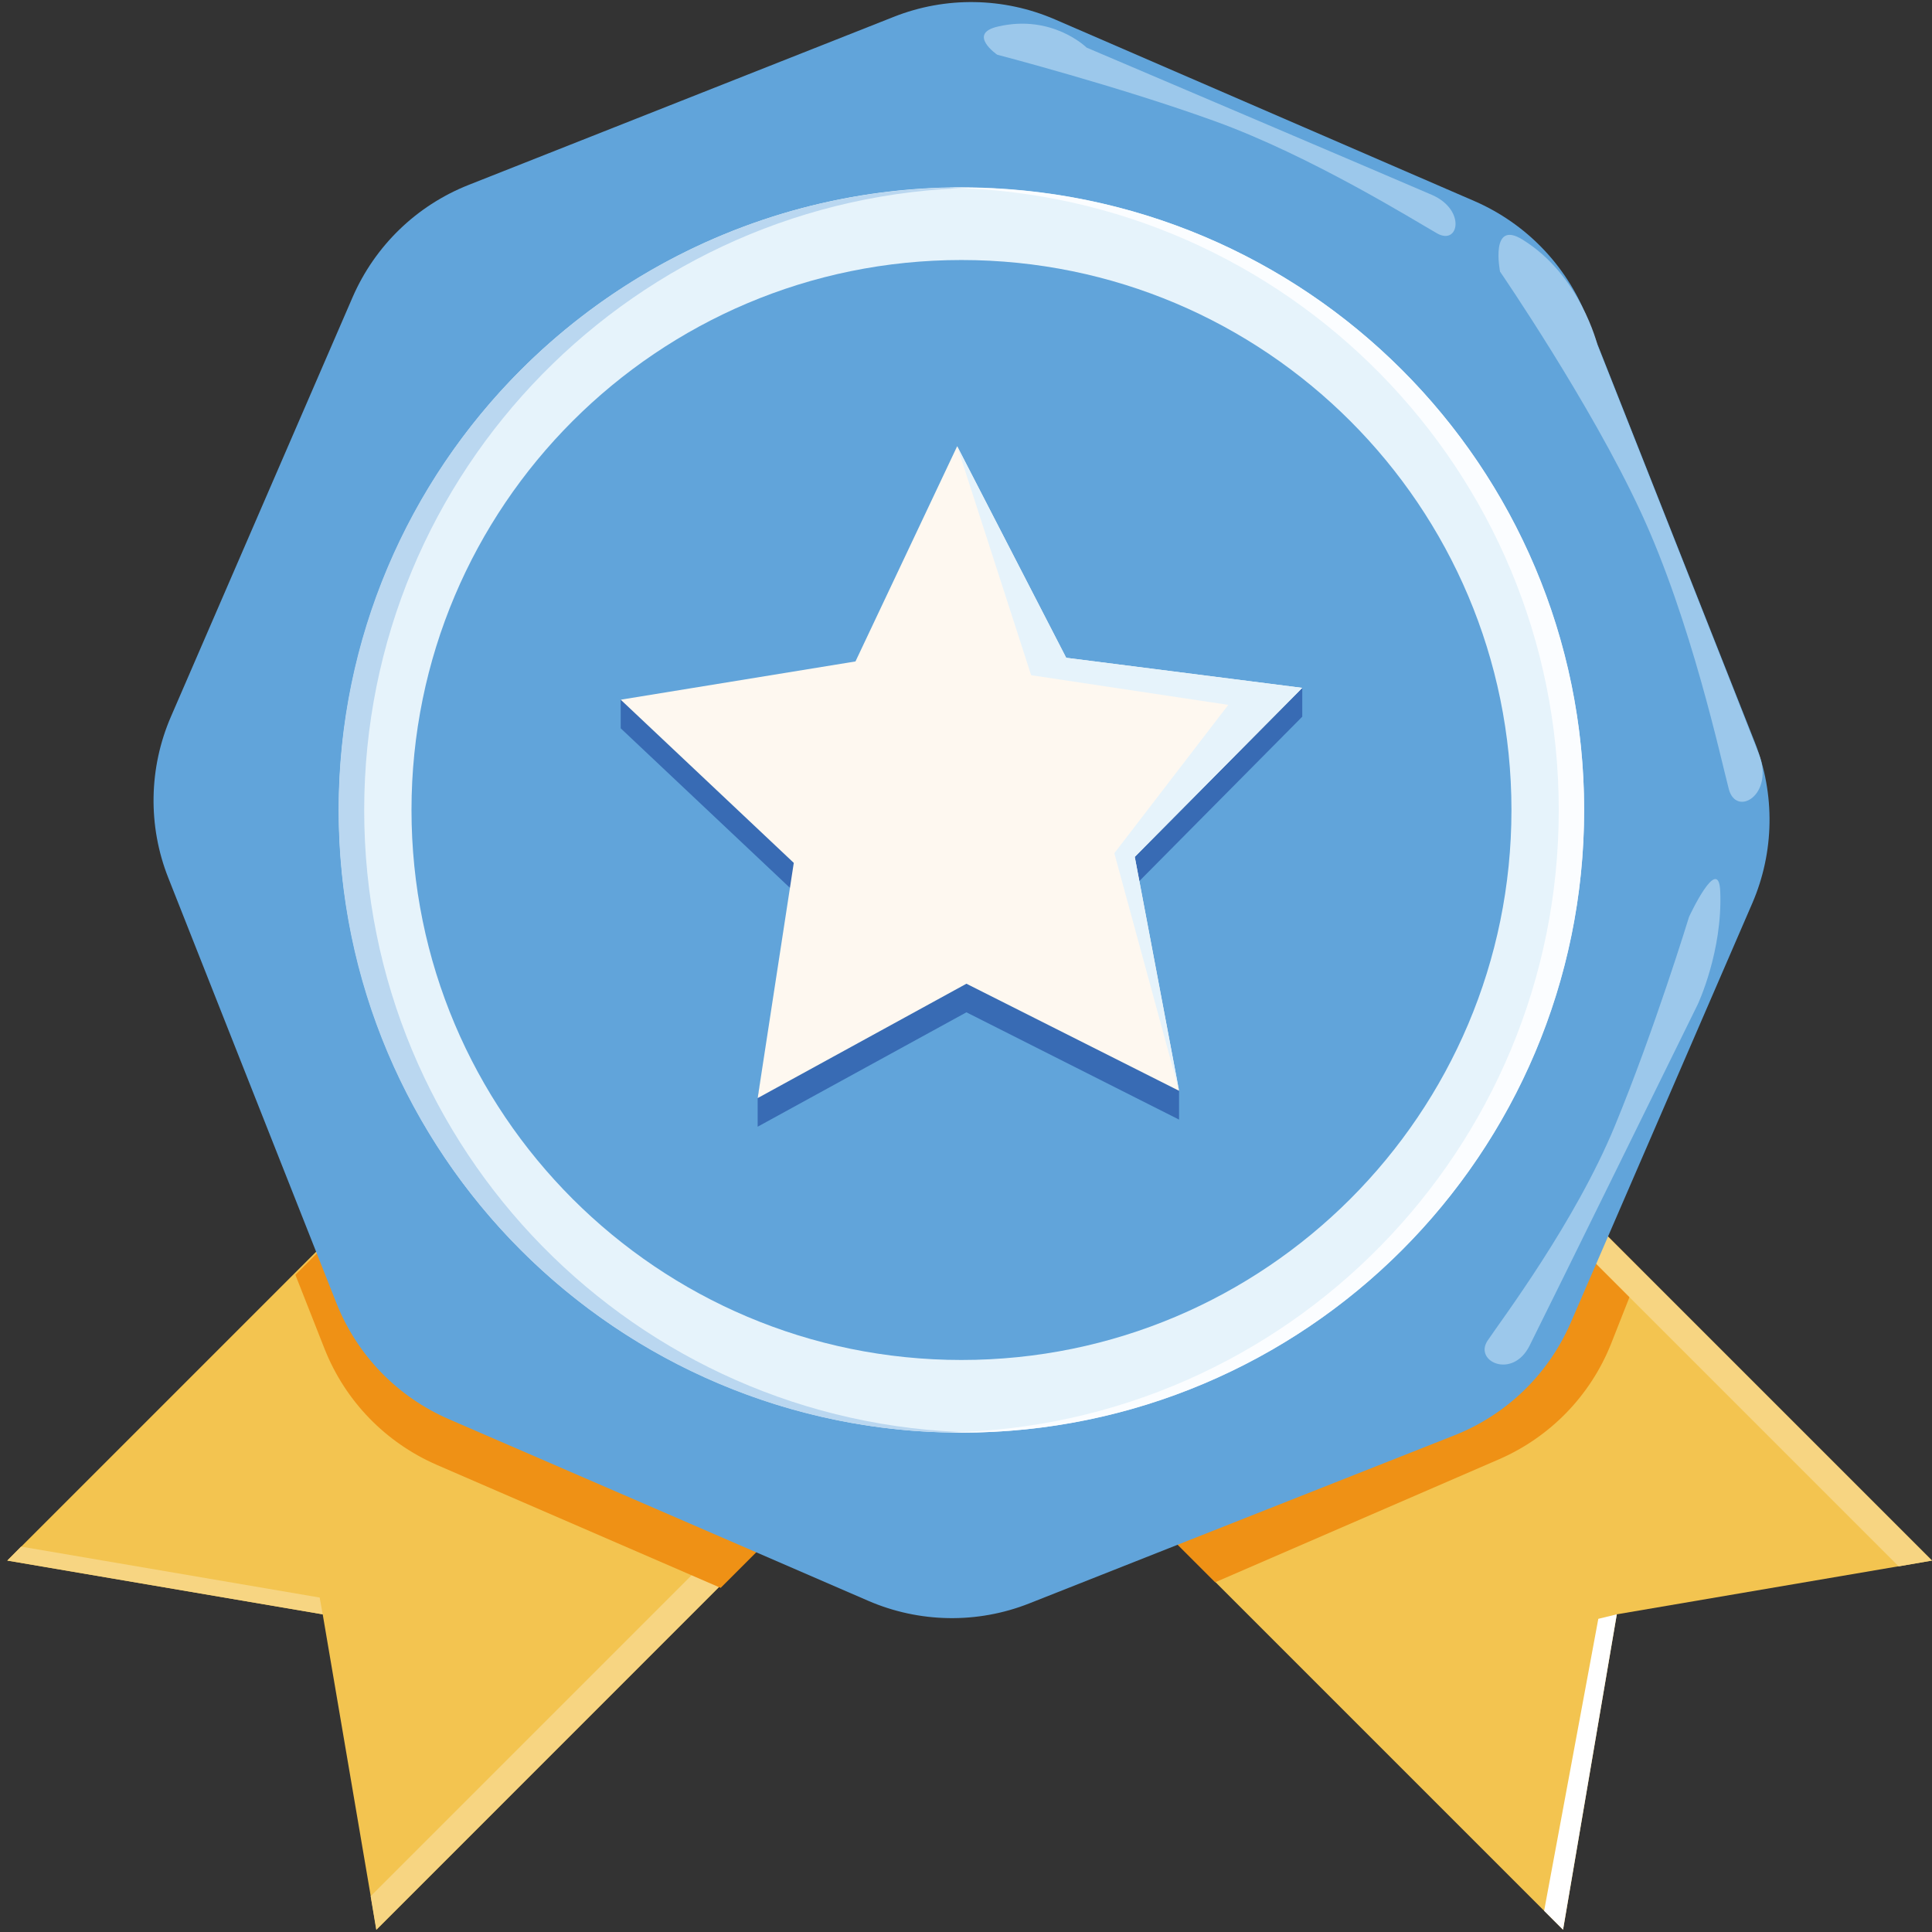 <?xml version="1.0" standalone="no"?><!DOCTYPE svg PUBLIC "-//W3C//DTD SVG 1.1//EN" "http://www.w3.org/Graphics/SVG/1.1/DTD/svg11.dtd"><svg t="1699604579772" class="icon" viewBox="0 0 1024 1024" version="1.1" xmlns="http://www.w3.org/2000/svg" p-id="3814" xmlns:xlink="http://www.w3.org/1999/xlink" width="200" height="200"><rect x="0" y="0" width="1024" height="1024" fill="#333333" stroke="none"/><path d="M199.528 1022.797l-28.487-167.171L3.866 827.134l301.98-301.981 195.663 195.552-301.981 302.092z m0 0" fill="#F3C450" p-id="3815"></path><path d="M169.442 846.735L11.158 819.729l-7.292 7.405 167.175 28.492-1.599-8.891z m321.699-136.404l-294.688 294.688 2.963 17.778L501.51 720.704l-10.369-10.373z m0 0" fill="#F7D582" p-id="3816"></path><path d="M828.45 1022.797l28.486-167.171L1024 827.134 722.014 525.152 526.353 720.704l302.097 302.093z m0 0" fill="#F3C450" p-id="3817"></path><path d="M299.694 532.563L156.565 675.688l15.498 39.319c10.939 27.575 32.252 49.569 59.487 61.417l150.422 65.187 113.271-113.274-195.549-195.774z m426.653-2.964l143.129 143.128-15.497 39.315c-10.939 27.577-32.253 49.569-59.487 61.419L644.07 838.646 530.798 725.373l195.549-195.774z m0 0" fill="#EF9115" p-id="3818"></path><path d="M692.045 701.102l-158.284 27.007-7.408-7.404 167.176-28.491-1.484 8.888z m314.291 129.113L718.938 542.818l3.076-17.666L1024 827.134l-17.664 3.081z m0 0" fill="#F7D582" p-id="3819"></path><path d="M930.099 393.42l-89.114-225.406c-10.94-27.579-32.248-49.57-59.482-61.42l-222.33-96.293c-27.122-11.737-57.889-12.309-85.465-1.37L248.301 98.045c-27.578 10.939-49.571 32.253-61.419 59.488L90.588 379.858c-11.737 27.123-12.309 57.893-1.37 85.47l89.113 225.4c10.941 27.578 32.248 49.569 59.483 61.426l222.329 96.293c27.123 11.737 57.889 12.305 85.466 1.364l225.406-89.114c27.577-10.935 49.57-32.248 61.425-59.483l96.293-222.442c11.738-27.123 12.193-57.888 1.366-85.352z m0 0" fill="#61A4DA" p-id="3820"></path><path d="M179.584 429.315c0 117.903 62.902 226.854 165.009 285.804 102.108 58.954 227.91 58.954 330.018 0 102.107-58.95 165.009-167.9 165.009-285.804s-62.901-226.85-165.009-285.804c-102.108-58.953-227.91-58.953-330.018 0-102.107 58.955-165.009 167.901-165.009 285.804z m0 0" fill="#E6F3FB" p-id="3821"></path><path d="M509.49 99.416c2.279 0 4.44 0 6.719 0.113-179.138 3.648-323.175 149.853-323.175 329.899 0 180.053 144.038 326.257 323.175 329.792-2.278 0-4.439 0.112-6.719 0.112-182.219 0-330.018-147.687-330.018-330.017 0.001-182.331 147.687-329.899 330.018-329.899z m0 0" fill="#BAD7F0" p-id="3822"></path><path d="M509.715 99.416c-2.279 0-4.446 0-6.725 0.113 179.024 3.53 323.18 149.853 323.18 329.787 0 179.938-144.156 326.369-323.293 329.904 2.28 0 4.446 0.112 6.725 0.112 182.213 0 330.018-147.687 330.018-330.017 0-182.331-147.686-329.899-329.905-329.899z m0 0" fill="#FBFDFF" p-id="3823"></path><path d="M218.102 429.315c0 160.992 130.512 291.501 291.5 291.501 160.989 0 291.5-130.509 291.5-291.501 0-160.988-130.512-291.5-291.5-291.5s-291.5 130.512-291.5 291.5z m0 0" fill="#61A4DA" p-id="3824"></path><path d="M624.924 593.415l-112.701-56.866-110.65 60.627v-15.162l19.146-109.505-91.734-86.493v-15.162l124.437-5.124 53.903-114.072L565.1 363.793l125.121 0.796v15.269l-88.771 89.569 23.474 108.714v15.274z m0 0" fill="#386BB4" p-id="3825"></path><path d="M624.924 578.142l-112.701-56.749-110.65 60.621 19.146-124.666-91.734-86.494 124.437-20.28 53.903-114.069L565.1 348.637l125.121 15.952-88.771 89.569 23.474 123.984z m0 0" fill="#FEF8F0" p-id="3826"></path><path d="M507.324 236.505l39.202 121.36 104.494 15.729-60.397 78.628 34.302 125.92-23.475-123.984 88.771-89.569L565.1 348.637l-57.776-112.132z m0 0" fill="#E6F3FB" p-id="3827"></path><path d="M795.063 143.972s47.858 69.738 74.526 127.288c26.779 57.546 42.732 131.96 46.724 147.003 3.985 15.043 24.271 2.964 15.952-18.573-8.319-21.539-85.583-216.857-85.583-216.857s-9.003-36.812-39.539-55.728c-17.665-11.165-12.08 16.867-12.08 16.867zM528.519 28.987s64.612 16.868 115.321 35.217c50.827 18.343 106.206 52.875 117.831 59.481 11.625 6.613 15.385-12.533-2.734-20.396-18.118-7.866-183.015-78.063-183.015-78.063s-18.114-17.889-46.948-11.165c-16.637 3.762-0.455 14.926-0.455 14.926z m366.71 456.965s-18.231 59.711-39.314 110.764c-21.082 51.169-60.056 102.786-67.464 113.844-7.404 11.052 13.219 20.625 22.222 2.735 9.004-17.89 89.114-180.85 89.114-180.85s13.332-28.145 11.968-60.167c-0.916-20.056-16.526 13.674-16.526 13.674z m0 0" fill="#9CC8EB" p-id="3828"></path><path d="M856.937 855.626l-9.8 2.391-28.717 154.755 10.03 10.025 28.487-167.171z m0 0" fill="#FFFFFF" p-id="3829"></path></svg>